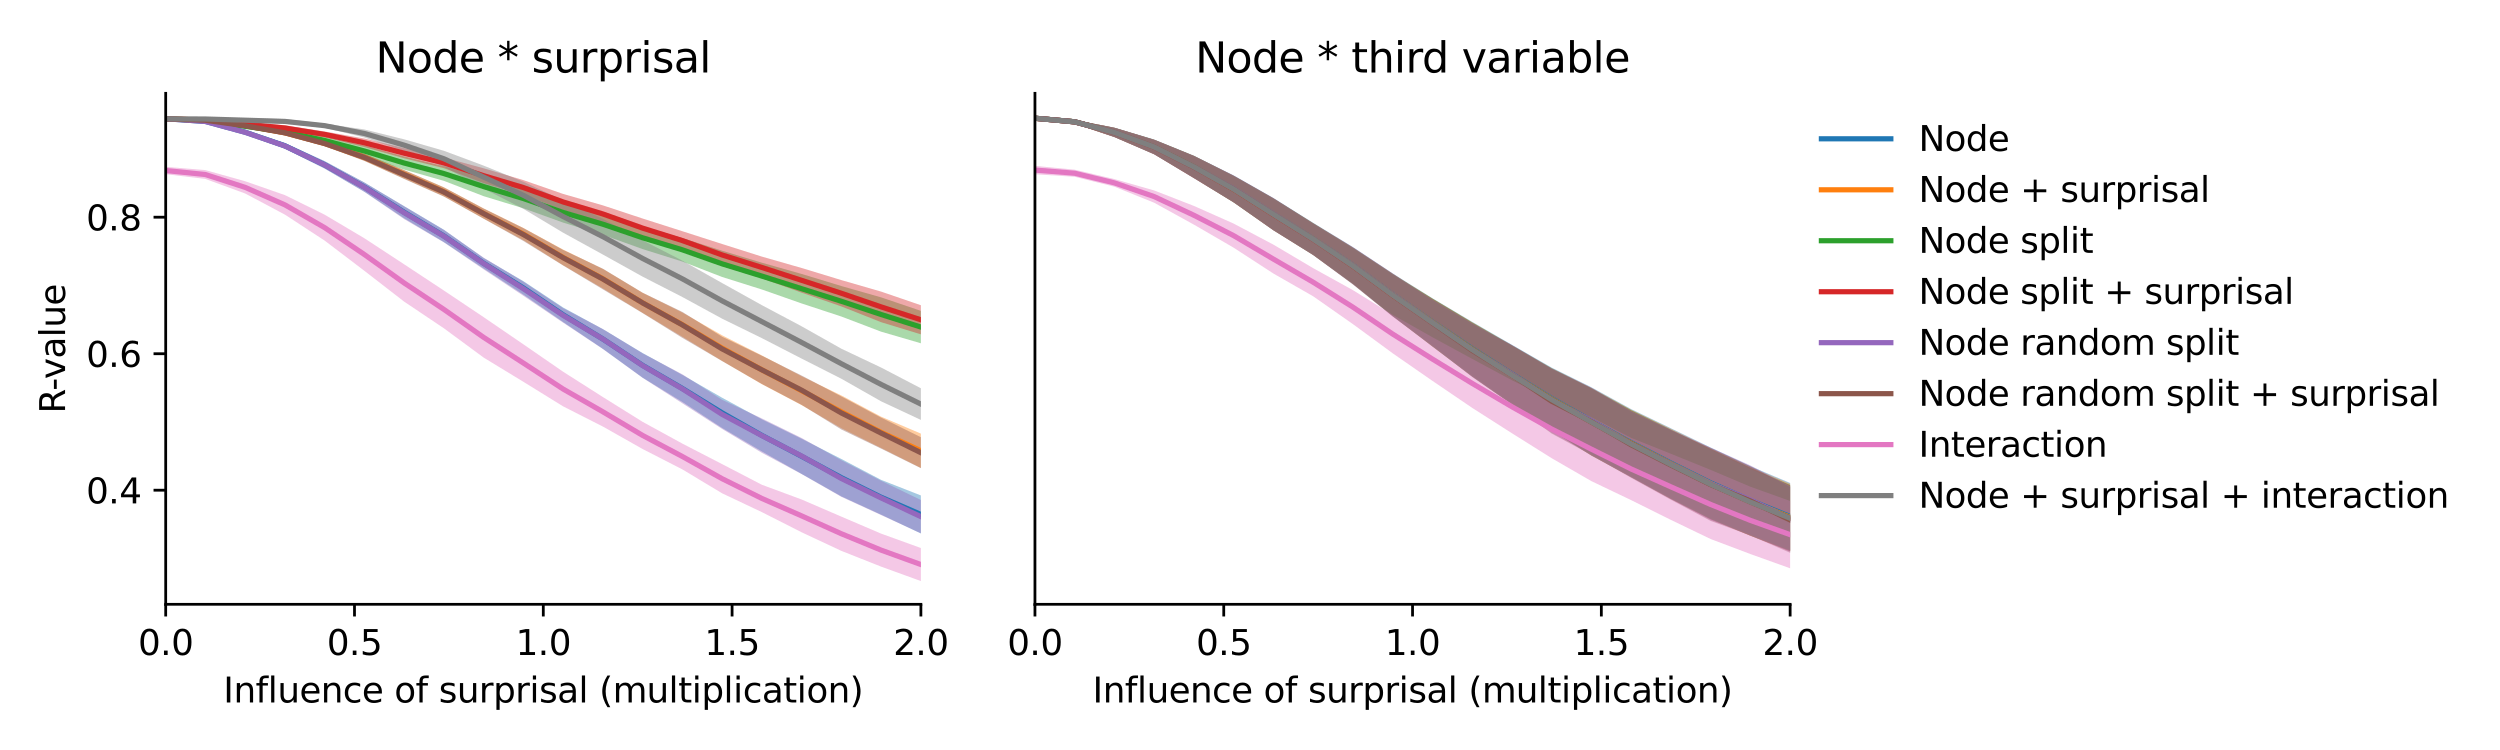 <?xml version="1.0" encoding="utf-8" standalone="no"?>
<!DOCTYPE svg PUBLIC "-//W3C//DTD SVG 1.1//EN"
  "http://www.w3.org/Graphics/SVG/1.1/DTD/svg11.dtd">
<svg xmlns:xlink="http://www.w3.org/1999/xlink" width="720pt" height="216pt" viewBox="0 0 720 216" xmlns="http://www.w3.org/2000/svg" version="1.1">
 <defs>
  <style type="text/css">*{stroke-linejoin: round; stroke-linecap: butt}</style>
 </defs>
 <g id="figure_1">
  <g id="patch_1">
   <path d="M 0 216 
L 720 216 
L 720 0 
L 0 0 
z
" style="fill: #ffffff"/>
  </g>
  <g id="axes_1">
   <g id="patch_2">
    <path d="M 47.72 174.04 
L 265.215 174.04 
L 265.215 26.88 
L 47.72 26.88 
z
" style="fill: #ffffff"/>
   </g>
   <g id="PolyCollection_1">
    <path d="M 47.72 33.662 
L 47.72 34.714 
L 59.167 35.438 
L 70.614 38.598 
L 82.061 42.821 
L 93.508 48.547 
L 104.956 55.222 
L 116.403 62.883 
L 127.85 69.738 
L 139.297 77.34 
L 150.744 84.867 
L 162.191 92.761 
L 173.638 100.471 
L 185.085 108.772 
L 196.532 115.781 
L 207.979 123.271 
L 219.427 130.024 
L 230.874 136.486 
L 242.321 142.958 
L 253.768 148.22 
L 265.215 153.643 
L 265.215 142.689 
L 265.215 142.689 
L 253.768 138.205 
L 242.321 132.194 
L 230.874 126.364 
L 219.427 120.774 
L 207.979 114.548 
L 196.532 107.985 
L 185.085 101.688 
L 173.638 94.811 
L 162.191 88.569 
L 150.744 80.984 
L 139.297 74.318 
L 127.85 66.168 
L 116.403 59.374 
L 104.956 52.556 
L 93.508 46.413 
L 82.061 41.179 
L 70.614 37.551 
L 59.167 34.502 
L 47.72 33.662 
z
" clip-path="url(#pc58b90e719)" style="fill: #1f77b4; fill-opacity: 0.4"/>
   </g>
   <g id="PolyCollection_2">
    <path d="M 47.72 33.68 
L 47.72 34.733 
L 59.167 35.119 
L 70.614 36.807 
L 82.061 39.007 
L 93.508 41.993 
L 104.956 46.319 
L 116.403 51.45 
L 127.85 56.558 
L 139.297 62.978 
L 150.744 69.187 
L 162.191 76.407 
L 173.638 83.097 
L 185.085 90.113 
L 196.532 97.007 
L 207.979 103.955 
L 219.427 110.66 
L 230.874 116.683 
L 242.321 123.338 
L 253.768 129.031 
L 265.215 134.772 
L 265.215 124.879 
L 265.215 124.879 
L 253.768 120.006 
L 242.321 113.896 
L 230.874 108.368 
L 219.427 102.37 
L 207.979 96.573 
L 196.532 90.025 
L 185.085 84.342 
L 173.638 77.474 
L 162.191 71.889 
L 150.744 65.664 
L 139.297 60.031 
L 127.85 53.939 
L 116.403 48.971 
L 104.956 44.276 
L 93.508 40.638 
L 82.061 37.452 
L 70.614 35.606 
L 59.167 34.105 
L 47.72 33.68 
z
" clip-path="url(#pc58b90e719)" style="fill: #ff7f0e; fill-opacity: 0.4"/>
   </g>
   <g id="PolyCollection_3">
    <path d="M 47.72 33.681 
L 47.72 34.731 
L 59.167 35.239 
L 70.614 36.908 
L 82.061 38.883 
L 93.508 41.609 
L 104.956 45.116 
L 116.403 48.842 
L 127.85 52.09 
L 139.297 56.504 
L 150.744 59.989 
L 162.191 64.114 
L 173.638 67.628 
L 185.085 71.744 
L 196.532 75.34 
L 207.979 79.774 
L 219.427 83.377 
L 230.874 87.398 
L 242.321 91.165 
L 253.768 95.525 
L 265.215 98.868 
L 265.215 89.527 
L 265.215 89.527 
L 253.768 85.642 
L 242.321 82.383 
L 230.874 78.9 
L 219.427 75.658 
L 207.979 72.209 
L 196.532 68.564 
L 185.085 65.228 
L 173.638 61.527 
L 162.191 58.265 
L 150.744 54.376 
L 139.297 50.976 
L 127.85 47.893 
L 116.403 45.066 
L 104.956 41.867 
L 93.508 39.324 
L 82.061 37.079 
L 70.614 35.843 
L 59.167 34.27 
L 47.72 33.681 
z
" clip-path="url(#pc58b90e719)" style="fill: #2ca02c; fill-opacity: 0.4"/>
   </g>
   <g id="PolyCollection_4">
    <path d="M 47.72 33.708 
L 47.72 34.753 
L 59.167 35.102 
L 70.614 36.305 
L 82.061 37.653 
L 93.508 39.559 
L 104.956 42.36 
L 116.403 45.587 
L 127.85 48.44 
L 139.297 52.735 
L 150.744 56.159 
L 162.191 60.48 
L 173.638 64.105 
L 185.085 68.479 
L 196.532 71.992 
L 207.979 76.593 
L 219.427 80.164 
L 230.874 84.291 
L 242.321 88.257 
L 253.768 92.796 
L 265.215 96.297 
L 265.215 87.91 
L 265.215 87.91 
L 253.768 83.981 
L 242.321 80.67 
L 230.874 77.183 
L 219.427 73.906 
L 207.979 70.278 
L 196.532 66.595 
L 185.085 62.938 
L 173.638 59.15 
L 162.191 55.856 
L 150.744 51.88 
L 139.297 48.469 
L 127.85 45.371 
L 116.403 42.652 
L 104.956 39.897 
L 93.508 37.873 
L 82.061 36.076 
L 70.614 35.19 
L 59.167 34.091 
L 47.72 33.708 
z
" clip-path="url(#pc58b90e719)" style="fill: #d62728; fill-opacity: 0.4"/>
   </g>
   <g id="PolyCollection_5">
    <path d="M 47.72 33.691 
L 47.72 34.726 
L 59.167 35.451 
L 70.614 38.624 
L 82.061 42.873 
L 93.508 48.556 
L 104.956 55.281 
L 116.403 63.107 
L 127.85 69.807 
L 139.297 77.587 
L 150.744 85.192 
L 162.191 92.94 
L 173.638 100.52 
L 185.085 108.818 
L 196.532 116.165 
L 207.979 123.544 
L 219.427 130.416 
L 230.874 136.542 
L 242.321 143.096 
L 253.768 148.347 
L 265.215 153.599 
L 265.215 144.003 
L 265.215 144.003 
L 253.768 138.474 
L 242.321 132.549 
L 230.874 126.143 
L 219.427 120.519 
L 207.979 115.149 
L 196.532 107.811 
L 185.085 101.777 
L 173.638 94.776 
L 162.191 88.755 
L 150.744 81.128 
L 139.297 74.212 
L 127.85 66.241 
L 116.403 59.437 
L 104.956 52.609 
L 93.508 46.442 
L 82.061 41.2 
L 70.614 37.597 
L 59.167 34.531 
L 47.72 33.691 
z
" clip-path="url(#pc58b90e719)" style="fill: #9467bd; fill-opacity: 0.4"/>
   </g>
   <g id="PolyCollection_6">
    <path d="M 47.72 33.708 
L 47.72 34.745 
L 59.167 35.131 
L 70.614 36.825 
L 82.061 39.042 
L 93.508 42.084 
L 104.956 46.359 
L 116.403 51.561 
L 127.85 56.631 
L 139.297 62.994 
L 150.744 69.414 
L 162.191 76.471 
L 173.638 83.341 
L 185.085 90.192 
L 196.532 97.322 
L 207.979 104.003 
L 219.427 110.594 
L 230.874 116.616 
L 242.321 123.71 
L 253.768 129.209 
L 265.215 134.85 
L 265.215 125.918 
L 265.215 125.918 
L 253.768 120.277 
L 242.321 114.18 
L 230.874 108.156 
L 219.427 102.466 
L 207.979 96.978 
L 196.532 89.845 
L 185.085 84.313 
L 173.638 77.392 
L 162.191 71.988 
L 150.744 65.706 
L 139.297 60.066 
L 127.85 53.982 
L 116.403 49.03 
L 104.956 44.322 
L 93.508 40.626 
L 82.061 37.483 
L 70.614 35.649 
L 59.167 34.133 
L 47.72 33.708 
z
" clip-path="url(#pc58b90e719)" style="fill: #8c564b; fill-opacity: 0.4"/>
   </g>
   <g id="PolyCollection_7">
    <path d="M 47.72 48.053 
L 47.72 50.167 
L 59.167 51.544 
L 70.614 55.735 
L 82.061 61.815 
L 93.508 69.3 
L 104.956 78.005 
L 116.403 86.876 
L 127.85 94.556 
L 139.297 102.99 
L 150.744 109.965 
L 162.191 117.044 
L 173.638 122.855 
L 185.085 129.326 
L 196.532 135.193 
L 207.979 142.076 
L 219.427 147.499 
L 230.874 153.302 
L 242.321 158.66 
L 253.768 163.194 
L 265.215 167.351 
L 265.215 157.831 
L 265.215 157.831 
L 253.768 153.688 
L 242.321 148.794 
L 230.874 143.856 
L 219.427 139.617 
L 207.979 133.671 
L 196.532 127.764 
L 185.085 121.497 
L 173.638 114.353 
L 162.191 107.067 
L 150.744 99.172 
L 139.297 91.347 
L 127.85 83.679 
L 116.403 76.125 
L 104.956 68.627 
L 93.508 61.835 
L 82.061 56.192 
L 70.614 52.202 
L 59.167 48.994 
L 47.72 48.053 
z
" clip-path="url(#pc58b90e719)" style="fill: #e377c2; fill-opacity: 0.4"/>
   </g>
   <g id="PolyCollection_8">
    <path d="M 47.72 33.698 
L 47.72 34.747 
L 59.167 34.787 
L 70.614 35.201 
L 82.061 35.649 
L 93.508 36.786 
L 104.956 39.61 
L 116.403 43.486 
L 127.85 48.019 
L 139.297 54.333 
L 150.744 60.152 
L 162.191 67.023 
L 173.638 73.32 
L 185.085 79.684 
L 196.532 85.55 
L 207.979 91.785 
L 219.427 97.39 
L 230.874 103.282 
L 242.321 109.083 
L 253.768 115.587 
L 265.215 120.941 
L 265.215 111.824 
L 265.215 111.824 
L 253.768 105.856 
L 242.321 100.433 
L 230.874 93.979 
L 219.427 87.891 
L 207.979 81.525 
L 196.532 75.078 
L 185.085 69.199 
L 173.638 63.017 
L 162.191 57.726 
L 150.744 52.345 
L 139.297 47.701 
L 127.85 43.431 
L 116.403 40.127 
L 104.956 37.291 
L 93.508 35.603 
L 82.061 34.291 
L 70.614 34.03 
L 59.167 33.761 
L 47.72 33.698 
z
" clip-path="url(#pc58b90e719)" style="fill: #7f7f7f; fill-opacity: 0.4"/>
   </g>
   <g id="matplotlib.axis_1">
    <g id="xtick_1">
     <g id="line2d_1">
      <defs>
       <path id="m813e6cdc80" d="M 0 0 
L 0 3.5 
" style="stroke: #000000; stroke-width: 0.8"/>
      </defs>
      <g>
       <use xlink:href="#m813e6cdc80" x="47.72" y="174.04" style="stroke: #000000; stroke-width: 0.8"/>
      </g>
     </g>
     <g id="text_1">
      <!-- 0.0 -->
      <g transform="translate(39.768 188.638)scale(0.1 -0.1)">
       <defs>
        <path id="DejaVuSans-30" d="M 2034 4250 
Q 1547 4250 1301 3770 
Q 1056 3291 1056 2328 
Q 1056 1369 1301 889 
Q 1547 409 2034 409 
Q 2525 409 2770 889 
Q 3016 1369 3016 2328 
Q 3016 3291 2770 3770 
Q 2525 4250 2034 4250 
z
M 2034 4750 
Q 2819 4750 3233 4129 
Q 3647 3509 3647 2328 
Q 3647 1150 3233 529 
Q 2819 -91 2034 -91 
Q 1250 -91 836 529 
Q 422 1150 422 2328 
Q 422 3509 836 4129 
Q 1250 4750 2034 4750 
z
" transform="scale(0.016)"/>
        <path id="DejaVuSans-2e" d="M 684 794 
L 1344 794 
L 1344 0 
L 684 0 
L 684 794 
z
" transform="scale(0.016)"/>
       </defs>
       <use xlink:href="#DejaVuSans-30"/>
       <use xlink:href="#DejaVuSans-2e" x="63.623"/>
       <use xlink:href="#DejaVuSans-30" x="95.41"/>
      </g>
     </g>
    </g>
    <g id="xtick_2">
     <g id="line2d_2">
      <g>
       <use xlink:href="#m813e6cdc80" x="102.094" y="174.04" style="stroke: #000000; stroke-width: 0.8"/>
      </g>
     </g>
     <g id="text_2">
      <!-- 0.5 -->
      <g transform="translate(94.142 188.638)scale(0.1 -0.1)">
       <defs>
        <path id="DejaVuSans-35" d="M 691 4666 
L 3169 4666 
L 3169 4134 
L 1269 4134 
L 1269 2991 
Q 1406 3038 1543 3061 
Q 1681 3084 1819 3084 
Q 2600 3084 3056 2656 
Q 3513 2228 3513 1497 
Q 3513 744 3044 326 
Q 2575 -91 1722 -91 
Q 1428 -91 1123 -41 
Q 819 9 494 109 
L 494 744 
Q 775 591 1075 516 
Q 1375 441 1709 441 
Q 2250 441 2565 725 
Q 2881 1009 2881 1497 
Q 2881 1984 2565 2268 
Q 2250 2553 1709 2553 
Q 1456 2553 1204 2497 
Q 953 2441 691 2322 
L 691 4666 
z
" transform="scale(0.016)"/>
       </defs>
       <use xlink:href="#DejaVuSans-30"/>
       <use xlink:href="#DejaVuSans-2e" x="63.623"/>
       <use xlink:href="#DejaVuSans-35" x="95.41"/>
      </g>
     </g>
    </g>
    <g id="xtick_3">
     <g id="line2d_3">
      <g>
       <use xlink:href="#m813e6cdc80" x="156.468" y="174.04" style="stroke: #000000; stroke-width: 0.8"/>
      </g>
     </g>
     <g id="text_3">
      <!-- 1.0 -->
      <g transform="translate(148.516 188.638)scale(0.1 -0.1)">
       <defs>
        <path id="DejaVuSans-31" d="M 794 531 
L 1825 531 
L 1825 4091 
L 703 3866 
L 703 4441 
L 1819 4666 
L 2450 4666 
L 2450 531 
L 3481 531 
L 3481 0 
L 794 0 
L 794 531 
z
" transform="scale(0.016)"/>
       </defs>
       <use xlink:href="#DejaVuSans-31"/>
       <use xlink:href="#DejaVuSans-2e" x="63.623"/>
       <use xlink:href="#DejaVuSans-30" x="95.41"/>
      </g>
     </g>
    </g>
    <g id="xtick_4">
     <g id="line2d_4">
      <g>
       <use xlink:href="#m813e6cdc80" x="210.841" y="174.04" style="stroke: #000000; stroke-width: 0.8"/>
      </g>
     </g>
     <g id="text_4">
      <!-- 1.5 -->
      <g transform="translate(202.89 188.638)scale(0.1 -0.1)">
       <use xlink:href="#DejaVuSans-31"/>
       <use xlink:href="#DejaVuSans-2e" x="63.623"/>
       <use xlink:href="#DejaVuSans-35" x="95.41"/>
      </g>
     </g>
    </g>
    <g id="xtick_5">
     <g id="line2d_5">
      <g>
       <use xlink:href="#m813e6cdc80" x="265.215" y="174.04" style="stroke: #000000; stroke-width: 0.8"/>
      </g>
     </g>
     <g id="text_5">
      <!-- 2.0 -->
      <g transform="translate(257.263 188.638)scale(0.1 -0.1)">
       <defs>
        <path id="DejaVuSans-32" d="M 1228 531 
L 3431 531 
L 3431 0 
L 469 0 
L 469 531 
Q 828 903 1448 1529 
Q 2069 2156 2228 2338 
Q 2531 2678 2651 2914 
Q 2772 3150 2772 3378 
Q 2772 3750 2511 3984 
Q 2250 4219 1831 4219 
Q 1534 4219 1204 4116 
Q 875 4013 500 3803 
L 500 4441 
Q 881 4594 1212 4672 
Q 1544 4750 1819 4750 
Q 2544 4750 2975 4387 
Q 3406 4025 3406 3419 
Q 3406 3131 3298 2873 
Q 3191 2616 2906 2266 
Q 2828 2175 2409 1742 
Q 1991 1309 1228 531 
z
" transform="scale(0.016)"/>
       </defs>
       <use xlink:href="#DejaVuSans-32"/>
       <use xlink:href="#DejaVuSans-2e" x="63.623"/>
       <use xlink:href="#DejaVuSans-30" x="95.41"/>
      </g>
     </g>
    </g>
    <g id="text_6">
     <!-- Influence of surprisal (multiplication) -->
     <g transform="translate(64.321 202.317)scale(0.1 -0.1)">
      <defs>
       <path id="DejaVuSans-49" d="M 628 4666 
L 1259 4666 
L 1259 0 
L 628 0 
L 628 4666 
z
" transform="scale(0.016)"/>
       <path id="DejaVuSans-6e" d="M 3513 2113 
L 3513 0 
L 2938 0 
L 2938 2094 
Q 2938 2591 2744 2837 
Q 2550 3084 2163 3084 
Q 1697 3084 1428 2787 
Q 1159 2491 1159 1978 
L 1159 0 
L 581 0 
L 581 3500 
L 1159 3500 
L 1159 2956 
Q 1366 3272 1645 3428 
Q 1925 3584 2291 3584 
Q 2894 3584 3203 3211 
Q 3513 2838 3513 2113 
z
" transform="scale(0.016)"/>
       <path id="DejaVuSans-66" d="M 2375 4863 
L 2375 4384 
L 1825 4384 
Q 1516 4384 1395 4259 
Q 1275 4134 1275 3809 
L 1275 3500 
L 2222 3500 
L 2222 3053 
L 1275 3053 
L 1275 0 
L 697 0 
L 697 3053 
L 147 3053 
L 147 3500 
L 697 3500 
L 697 3744 
Q 697 4328 969 4595 
Q 1241 4863 1831 4863 
L 2375 4863 
z
" transform="scale(0.016)"/>
       <path id="DejaVuSans-6c" d="M 603 4863 
L 1178 4863 
L 1178 0 
L 603 0 
L 603 4863 
z
" transform="scale(0.016)"/>
       <path id="DejaVuSans-75" d="M 544 1381 
L 544 3500 
L 1119 3500 
L 1119 1403 
Q 1119 906 1312 657 
Q 1506 409 1894 409 
Q 2359 409 2629 706 
Q 2900 1003 2900 1516 
L 2900 3500 
L 3475 3500 
L 3475 0 
L 2900 0 
L 2900 538 
Q 2691 219 2414 64 
Q 2138 -91 1772 -91 
Q 1169 -91 856 284 
Q 544 659 544 1381 
z
M 1991 3584 
L 1991 3584 
z
" transform="scale(0.016)"/>
       <path id="DejaVuSans-65" d="M 3597 1894 
L 3597 1613 
L 953 1613 
Q 991 1019 1311 708 
Q 1631 397 2203 397 
Q 2534 397 2845 478 
Q 3156 559 3463 722 
L 3463 178 
Q 3153 47 2828 -22 
Q 2503 -91 2169 -91 
Q 1331 -91 842 396 
Q 353 884 353 1716 
Q 353 2575 817 3079 
Q 1281 3584 2069 3584 
Q 2775 3584 3186 3129 
Q 3597 2675 3597 1894 
z
M 3022 2063 
Q 3016 2534 2758 2815 
Q 2500 3097 2075 3097 
Q 1594 3097 1305 2825 
Q 1016 2553 972 2059 
L 3022 2063 
z
" transform="scale(0.016)"/>
       <path id="DejaVuSans-63" d="M 3122 3366 
L 3122 2828 
Q 2878 2963 2633 3030 
Q 2388 3097 2138 3097 
Q 1578 3097 1268 2742 
Q 959 2388 959 1747 
Q 959 1106 1268 751 
Q 1578 397 2138 397 
Q 2388 397 2633 464 
Q 2878 531 3122 666 
L 3122 134 
Q 2881 22 2623 -34 
Q 2366 -91 2075 -91 
Q 1284 -91 818 406 
Q 353 903 353 1747 
Q 353 2603 823 3093 
Q 1294 3584 2113 3584 
Q 2378 3584 2631 3529 
Q 2884 3475 3122 3366 
z
" transform="scale(0.016)"/>
       <path id="DejaVuSans-20" transform="scale(0.016)"/>
       <path id="DejaVuSans-6f" d="M 1959 3097 
Q 1497 3097 1228 2736 
Q 959 2375 959 1747 
Q 959 1119 1226 758 
Q 1494 397 1959 397 
Q 2419 397 2687 759 
Q 2956 1122 2956 1747 
Q 2956 2369 2687 2733 
Q 2419 3097 1959 3097 
z
M 1959 3584 
Q 2709 3584 3137 3096 
Q 3566 2609 3566 1747 
Q 3566 888 3137 398 
Q 2709 -91 1959 -91 
Q 1206 -91 779 398 
Q 353 888 353 1747 
Q 353 2609 779 3096 
Q 1206 3584 1959 3584 
z
" transform="scale(0.016)"/>
       <path id="DejaVuSans-73" d="M 2834 3397 
L 2834 2853 
Q 2591 2978 2328 3040 
Q 2066 3103 1784 3103 
Q 1356 3103 1142 2972 
Q 928 2841 928 2578 
Q 928 2378 1081 2264 
Q 1234 2150 1697 2047 
L 1894 2003 
Q 2506 1872 2764 1633 
Q 3022 1394 3022 966 
Q 3022 478 2636 193 
Q 2250 -91 1575 -91 
Q 1294 -91 989 -36 
Q 684 19 347 128 
L 347 722 
Q 666 556 975 473 
Q 1284 391 1588 391 
Q 1994 391 2212 530 
Q 2431 669 2431 922 
Q 2431 1156 2273 1281 
Q 2116 1406 1581 1522 
L 1381 1569 
Q 847 1681 609 1914 
Q 372 2147 372 2553 
Q 372 3047 722 3315 
Q 1072 3584 1716 3584 
Q 2034 3584 2315 3537 
Q 2597 3491 2834 3397 
z
" transform="scale(0.016)"/>
       <path id="DejaVuSans-72" d="M 2631 2963 
Q 2534 3019 2420 3045 
Q 2306 3072 2169 3072 
Q 1681 3072 1420 2755 
Q 1159 2438 1159 1844 
L 1159 0 
L 581 0 
L 581 3500 
L 1159 3500 
L 1159 2956 
Q 1341 3275 1631 3429 
Q 1922 3584 2338 3584 
Q 2397 3584 2469 3576 
Q 2541 3569 2628 3553 
L 2631 2963 
z
" transform="scale(0.016)"/>
       <path id="DejaVuSans-70" d="M 1159 525 
L 1159 -1331 
L 581 -1331 
L 581 3500 
L 1159 3500 
L 1159 2969 
Q 1341 3281 1617 3432 
Q 1894 3584 2278 3584 
Q 2916 3584 3314 3078 
Q 3713 2572 3713 1747 
Q 3713 922 3314 415 
Q 2916 -91 2278 -91 
Q 1894 -91 1617 61 
Q 1341 213 1159 525 
z
M 3116 1747 
Q 3116 2381 2855 2742 
Q 2594 3103 2138 3103 
Q 1681 3103 1420 2742 
Q 1159 2381 1159 1747 
Q 1159 1113 1420 752 
Q 1681 391 2138 391 
Q 2594 391 2855 752 
Q 3116 1113 3116 1747 
z
" transform="scale(0.016)"/>
       <path id="DejaVuSans-69" d="M 603 3500 
L 1178 3500 
L 1178 0 
L 603 0 
L 603 3500 
z
M 603 4863 
L 1178 4863 
L 1178 4134 
L 603 4134 
L 603 4863 
z
" transform="scale(0.016)"/>
       <path id="DejaVuSans-61" d="M 2194 1759 
Q 1497 1759 1228 1600 
Q 959 1441 959 1056 
Q 959 750 1161 570 
Q 1363 391 1709 391 
Q 2188 391 2477 730 
Q 2766 1069 2766 1631 
L 2766 1759 
L 2194 1759 
z
M 3341 1997 
L 3341 0 
L 2766 0 
L 2766 531 
Q 2569 213 2275 61 
Q 1981 -91 1556 -91 
Q 1019 -91 701 211 
Q 384 513 384 1019 
Q 384 1609 779 1909 
Q 1175 2209 1959 2209 
L 2766 2209 
L 2766 2266 
Q 2766 2663 2505 2880 
Q 2244 3097 1772 3097 
Q 1472 3097 1187 3025 
Q 903 2953 641 2809 
L 641 3341 
Q 956 3463 1253 3523 
Q 1550 3584 1831 3584 
Q 2591 3584 2966 3190 
Q 3341 2797 3341 1997 
z
" transform="scale(0.016)"/>
       <path id="DejaVuSans-28" d="M 1984 4856 
Q 1566 4138 1362 3434 
Q 1159 2731 1159 2009 
Q 1159 1288 1364 580 
Q 1569 -128 1984 -844 
L 1484 -844 
Q 1016 -109 783 600 
Q 550 1309 550 2009 
Q 550 2706 781 3412 
Q 1013 4119 1484 4856 
L 1984 4856 
z
" transform="scale(0.016)"/>
       <path id="DejaVuSans-6d" d="M 3328 2828 
Q 3544 3216 3844 3400 
Q 4144 3584 4550 3584 
Q 5097 3584 5394 3201 
Q 5691 2819 5691 2113 
L 5691 0 
L 5113 0 
L 5113 2094 
Q 5113 2597 4934 2840 
Q 4756 3084 4391 3084 
Q 3944 3084 3684 2787 
Q 3425 2491 3425 1978 
L 3425 0 
L 2847 0 
L 2847 2094 
Q 2847 2600 2669 2842 
Q 2491 3084 2119 3084 
Q 1678 3084 1418 2786 
Q 1159 2488 1159 1978 
L 1159 0 
L 581 0 
L 581 3500 
L 1159 3500 
L 1159 2956 
Q 1356 3278 1631 3431 
Q 1906 3584 2284 3584 
Q 2666 3584 2933 3390 
Q 3200 3197 3328 2828 
z
" transform="scale(0.016)"/>
       <path id="DejaVuSans-74" d="M 1172 4494 
L 1172 3500 
L 2356 3500 
L 2356 3053 
L 1172 3053 
L 1172 1153 
Q 1172 725 1289 603 
Q 1406 481 1766 481 
L 2356 481 
L 2356 0 
L 1766 0 
Q 1100 0 847 248 
Q 594 497 594 1153 
L 594 3053 
L 172 3053 
L 172 3500 
L 594 3500 
L 594 4494 
L 1172 4494 
z
" transform="scale(0.016)"/>
       <path id="DejaVuSans-29" d="M 513 4856 
L 1013 4856 
Q 1481 4119 1714 3412 
Q 1947 2706 1947 2009 
Q 1947 1309 1714 600 
Q 1481 -109 1013 -844 
L 513 -844 
Q 928 -128 1133 580 
Q 1338 1288 1338 2009 
Q 1338 2731 1133 3434 
Q 928 4138 513 4856 
z
" transform="scale(0.016)"/>
      </defs>
      <use xlink:href="#DejaVuSans-49"/>
      <use xlink:href="#DejaVuSans-6e" x="29.492"/>
      <use xlink:href="#DejaVuSans-66" x="92.871"/>
      <use xlink:href="#DejaVuSans-6c" x="128.076"/>
      <use xlink:href="#DejaVuSans-75" x="155.859"/>
      <use xlink:href="#DejaVuSans-65" x="219.238"/>
      <use xlink:href="#DejaVuSans-6e" x="280.762"/>
      <use xlink:href="#DejaVuSans-63" x="344.141"/>
      <use xlink:href="#DejaVuSans-65" x="399.121"/>
      <use xlink:href="#DejaVuSans-20" x="460.645"/>
      <use xlink:href="#DejaVuSans-6f" x="492.432"/>
      <use xlink:href="#DejaVuSans-66" x="553.613"/>
      <use xlink:href="#DejaVuSans-20" x="588.818"/>
      <use xlink:href="#DejaVuSans-73" x="620.605"/>
      <use xlink:href="#DejaVuSans-75" x="672.705"/>
      <use xlink:href="#DejaVuSans-72" x="736.084"/>
      <use xlink:href="#DejaVuSans-70" x="777.197"/>
      <use xlink:href="#DejaVuSans-72" x="840.674"/>
      <use xlink:href="#DejaVuSans-69" x="881.787"/>
      <use xlink:href="#DejaVuSans-73" x="909.57"/>
      <use xlink:href="#DejaVuSans-61" x="961.67"/>
      <use xlink:href="#DejaVuSans-6c" x="1022.949"/>
      <use xlink:href="#DejaVuSans-20" x="1050.732"/>
      <use xlink:href="#DejaVuSans-28" x="1082.52"/>
      <use xlink:href="#DejaVuSans-6d" x="1121.533"/>
      <use xlink:href="#DejaVuSans-75" x="1218.945"/>
      <use xlink:href="#DejaVuSans-6c" x="1282.324"/>
      <use xlink:href="#DejaVuSans-74" x="1310.107"/>
      <use xlink:href="#DejaVuSans-69" x="1349.316"/>
      <use xlink:href="#DejaVuSans-70" x="1377.1"/>
      <use xlink:href="#DejaVuSans-6c" x="1440.576"/>
      <use xlink:href="#DejaVuSans-69" x="1468.359"/>
      <use xlink:href="#DejaVuSans-63" x="1496.143"/>
      <use xlink:href="#DejaVuSans-61" x="1551.123"/>
      <use xlink:href="#DejaVuSans-74" x="1612.402"/>
      <use xlink:href="#DejaVuSans-69" x="1651.611"/>
      <use xlink:href="#DejaVuSans-6f" x="1679.395"/>
      <use xlink:href="#DejaVuSans-6e" x="1740.576"/>
      <use xlink:href="#DejaVuSans-29" x="1803.955"/>
     </g>
    </g>
   </g>
   <g id="matplotlib.axis_2">
    <g id="ytick_1">
     <g id="line2d_6">
      <defs>
       <path id="m7ff55d6116" d="M 0 0 
L -3.5 0 
" style="stroke: #000000; stroke-width: 0.8"/>
      </defs>
      <g>
       <use xlink:href="#m7ff55d6116" x="47.72" y="141.183" style="stroke: #000000; stroke-width: 0.8"/>
      </g>
     </g>
     <g id="text_7">
      <!-- 0.4 -->
      <g transform="translate(24.817 144.982)scale(0.1 -0.1)">
       <defs>
        <path id="DejaVuSans-34" d="M 2419 4116 
L 825 1625 
L 2419 1625 
L 2419 4116 
z
M 2253 4666 
L 3047 4666 
L 3047 1625 
L 3713 1625 
L 3713 1100 
L 3047 1100 
L 3047 0 
L 2419 0 
L 2419 1100 
L 313 1100 
L 313 1709 
L 2253 4666 
z
" transform="scale(0.016)"/>
       </defs>
       <use xlink:href="#DejaVuSans-30"/>
       <use xlink:href="#DejaVuSans-2e" x="63.623"/>
       <use xlink:href="#DejaVuSans-34" x="95.41"/>
      </g>
     </g>
    </g>
    <g id="ytick_2">
     <g id="line2d_7">
      <g>
       <use xlink:href="#m7ff55d6116" x="47.72" y="101.871" style="stroke: #000000; stroke-width: 0.8"/>
      </g>
     </g>
     <g id="text_8">
      <!-- 0.6 -->
      <g transform="translate(24.817 105.67)scale(0.1 -0.1)">
       <defs>
        <path id="DejaVuSans-36" d="M 2113 2584 
Q 1688 2584 1439 2293 
Q 1191 2003 1191 1497 
Q 1191 994 1439 701 
Q 1688 409 2113 409 
Q 2538 409 2786 701 
Q 3034 994 3034 1497 
Q 3034 2003 2786 2293 
Q 2538 2584 2113 2584 
z
M 3366 4563 
L 3366 3988 
Q 3128 4100 2886 4159 
Q 2644 4219 2406 4219 
Q 1781 4219 1451 3797 
Q 1122 3375 1075 2522 
Q 1259 2794 1537 2939 
Q 1816 3084 2150 3084 
Q 2853 3084 3261 2657 
Q 3669 2231 3669 1497 
Q 3669 778 3244 343 
Q 2819 -91 2113 -91 
Q 1303 -91 875 529 
Q 447 1150 447 2328 
Q 447 3434 972 4092 
Q 1497 4750 2381 4750 
Q 2619 4750 2861 4703 
Q 3103 4656 3366 4563 
z
" transform="scale(0.016)"/>
       </defs>
       <use xlink:href="#DejaVuSans-30"/>
       <use xlink:href="#DejaVuSans-2e" x="63.623"/>
       <use xlink:href="#DejaVuSans-36" x="95.41"/>
      </g>
     </g>
    </g>
    <g id="ytick_3">
     <g id="line2d_8">
      <g>
       <use xlink:href="#m7ff55d6116" x="47.72" y="62.559" style="stroke: #000000; stroke-width: 0.8"/>
      </g>
     </g>
     <g id="text_9">
      <!-- 0.8 -->
      <g transform="translate(24.817 66.358)scale(0.1 -0.1)">
       <defs>
        <path id="DejaVuSans-38" d="M 2034 2216 
Q 1584 2216 1326 1975 
Q 1069 1734 1069 1313 
Q 1069 891 1326 650 
Q 1584 409 2034 409 
Q 2484 409 2743 651 
Q 3003 894 3003 1313 
Q 3003 1734 2745 1975 
Q 2488 2216 2034 2216 
z
M 1403 2484 
Q 997 2584 770 2862 
Q 544 3141 544 3541 
Q 544 4100 942 4425 
Q 1341 4750 2034 4750 
Q 2731 4750 3128 4425 
Q 3525 4100 3525 3541 
Q 3525 3141 3298 2862 
Q 3072 2584 2669 2484 
Q 3125 2378 3379 2068 
Q 3634 1759 3634 1313 
Q 3634 634 3220 271 
Q 2806 -91 2034 -91 
Q 1263 -91 848 271 
Q 434 634 434 1313 
Q 434 1759 690 2068 
Q 947 2378 1403 2484 
z
M 1172 3481 
Q 1172 3119 1398 2916 
Q 1625 2713 2034 2713 
Q 2441 2713 2670 2916 
Q 2900 3119 2900 3481 
Q 2900 3844 2670 4047 
Q 2441 4250 2034 4250 
Q 1625 4250 1398 4047 
Q 1172 3844 1172 3481 
z
" transform="scale(0.016)"/>
       </defs>
       <use xlink:href="#DejaVuSans-30"/>
       <use xlink:href="#DejaVuSans-2e" x="63.623"/>
       <use xlink:href="#DejaVuSans-38" x="95.41"/>
      </g>
     </g>
    </g>
    <g id="text_10">
     <!-- R-value -->
     <g transform="translate(18.737 119.065)rotate(-90)scale(0.1 -0.1)">
      <defs>
       <path id="DejaVuSans-52" d="M 2841 2188 
Q 3044 2119 3236 1894 
Q 3428 1669 3622 1275 
L 4263 0 
L 3584 0 
L 2988 1197 
Q 2756 1666 2539 1819 
Q 2322 1972 1947 1972 
L 1259 1972 
L 1259 0 
L 628 0 
L 628 4666 
L 2053 4666 
Q 2853 4666 3247 4331 
Q 3641 3997 3641 3322 
Q 3641 2881 3436 2590 
Q 3231 2300 2841 2188 
z
M 1259 4147 
L 1259 2491 
L 2053 2491 
Q 2509 2491 2742 2702 
Q 2975 2913 2975 3322 
Q 2975 3731 2742 3939 
Q 2509 4147 2053 4147 
L 1259 4147 
z
" transform="scale(0.016)"/>
       <path id="DejaVuSans-2d" d="M 313 2009 
L 1997 2009 
L 1997 1497 
L 313 1497 
L 313 2009 
z
" transform="scale(0.016)"/>
       <path id="DejaVuSans-76" d="M 191 3500 
L 800 3500 
L 1894 563 
L 2988 3500 
L 3597 3500 
L 2284 0 
L 1503 0 
L 191 3500 
z
" transform="scale(0.016)"/>
      </defs>
      <use xlink:href="#DejaVuSans-52"/>
      <use xlink:href="#DejaVuSans-2d" x="65.482"/>
      <use xlink:href="#DejaVuSans-76" x="98.941"/>
      <use xlink:href="#DejaVuSans-61" x="158.121"/>
      <use xlink:href="#DejaVuSans-6c" x="219.4"/>
      <use xlink:href="#DejaVuSans-75" x="247.184"/>
      <use xlink:href="#DejaVuSans-65" x="310.562"/>
     </g>
    </g>
   </g>
   <g id="line2d_9">
    <path d="M 47.72 34.188 
L 59.167 34.97 
L 70.614 38.075 
L 82.061 42 
L 93.508 47.48 
L 104.956 53.889 
L 116.403 61.128 
L 127.85 67.953 
L 139.297 75.829 
L 150.744 82.925 
L 162.191 90.665 
L 173.638 97.641 
L 185.085 105.23 
L 196.532 111.883 
L 207.979 118.909 
L 219.427 125.399 
L 230.874 131.425 
L 242.321 137.576 
L 253.768 143.212 
L 265.215 148.166 
" clip-path="url(#pc58b90e719)" style="fill: none; stroke: #1f77b4; stroke-width: 1.5; stroke-linecap: square"/>
   </g>
   <g id="line2d_10">
    <path d="M 47.72 34.206 
L 59.167 34.612 
L 70.614 36.207 
L 82.061 38.23 
L 93.508 41.315 
L 104.956 45.298 
L 116.403 50.21 
L 127.85 55.248 
L 139.297 61.505 
L 150.744 67.426 
L 162.191 74.148 
L 173.638 80.285 
L 185.085 87.228 
L 196.532 93.516 
L 207.979 100.264 
L 219.427 106.515 
L 230.874 112.526 
L 242.321 118.617 
L 253.768 124.519 
L 265.215 129.825 
" clip-path="url(#pc58b90e719)" style="fill: none; stroke: #ff7f0e; stroke-width: 1.5; stroke-linecap: square"/>
   </g>
   <g id="line2d_11">
    <path d="M 47.72 34.206 
L 59.167 34.755 
L 70.614 36.375 
L 82.061 37.981 
L 93.508 40.467 
L 104.956 43.491 
L 116.403 46.954 
L 127.85 49.991 
L 139.297 53.74 
L 150.744 57.182 
L 162.191 61.189 
L 173.638 64.577 
L 185.085 68.486 
L 196.532 71.952 
L 207.979 75.991 
L 219.427 79.517 
L 230.874 83.149 
L 242.321 86.774 
L 253.768 90.583 
L 265.215 94.197 
" clip-path="url(#pc58b90e719)" style="fill: none; stroke: #2ca02c; stroke-width: 1.5; stroke-linecap: square"/>
   </g>
   <g id="line2d_12">
    <path d="M 47.72 34.231 
L 59.167 34.596 
L 70.614 35.747 
L 82.061 36.865 
L 93.508 38.716 
L 104.956 41.128 
L 116.403 44.119 
L 127.85 46.905 
L 139.297 50.602 
L 150.744 54.02 
L 162.191 58.168 
L 173.638 61.627 
L 185.085 65.708 
L 196.532 69.293 
L 207.979 73.436 
L 219.427 77.035 
L 230.874 80.737 
L 242.321 84.464 
L 253.768 88.388 
L 265.215 92.104 
" clip-path="url(#pc58b90e719)" style="fill: none; stroke: #d62728; stroke-width: 1.5; stroke-linecap: square"/>
   </g>
   <g id="line2d_13">
    <path d="M 47.72 34.209 
L 59.167 34.991 
L 70.614 38.11 
L 82.061 42.037 
L 93.508 47.499 
L 104.956 53.945 
L 116.403 61.272 
L 127.85 68.024 
L 139.297 75.899 
L 150.744 83.16 
L 162.191 90.847 
L 173.638 97.648 
L 185.085 105.297 
L 196.532 111.988 
L 207.979 119.347 
L 219.427 125.468 
L 230.874 131.342 
L 242.321 137.822 
L 253.768 143.411 
L 265.215 148.801 
" clip-path="url(#pc58b90e719)" style="fill: none; stroke: #9467bd; stroke-width: 1.5; stroke-linecap: square"/>
   </g>
   <g id="line2d_14">
    <path d="M 47.72 34.226 
L 59.167 34.632 
L 70.614 36.237 
L 82.061 38.263 
L 93.508 41.355 
L 104.956 45.341 
L 116.403 50.295 
L 127.85 55.306 
L 139.297 61.53 
L 150.744 67.56 
L 162.191 74.23 
L 173.638 80.367 
L 185.085 87.252 
L 196.532 93.584 
L 207.979 100.491 
L 219.427 106.53 
L 230.874 112.386 
L 242.321 118.945 
L 253.768 124.743 
L 265.215 130.384 
" clip-path="url(#pc58b90e719)" style="fill: none; stroke: #8c564b; stroke-width: 1.5; stroke-linecap: square"/>
   </g>
   <g id="line2d_15">
    <path d="M 47.72 49.11 
L 59.167 50.269 
L 70.614 53.969 
L 82.061 59.004 
L 93.508 65.567 
L 104.956 73.316 
L 116.403 81.501 
L 127.85 89.117 
L 139.297 97.169 
L 150.744 104.569 
L 162.191 112.056 
L 173.638 118.604 
L 185.085 125.411 
L 196.532 131.479 
L 207.979 137.873 
L 219.427 143.558 
L 230.874 148.579 
L 242.321 153.727 
L 253.768 158.441 
L 265.215 162.591 
" clip-path="url(#pc58b90e719)" style="fill: none; stroke: #e377c2; stroke-width: 1.5; stroke-linecap: square"/>
   </g>
   <g id="line2d_16">
    <path d="M 47.72 34.223 
L 59.167 34.274 
L 70.614 34.615 
L 82.061 34.97 
L 93.508 36.194 
L 104.956 38.45 
L 116.403 41.806 
L 127.85 45.725 
L 139.297 51.017 
L 150.744 56.249 
L 162.191 62.374 
L 173.638 68.168 
L 185.085 74.442 
L 196.532 80.314 
L 207.979 86.655 
L 219.427 92.64 
L 230.874 98.631 
L 242.321 104.758 
L 253.768 110.722 
L 265.215 116.382 
" clip-path="url(#pc58b90e719)" style="fill: none; stroke: #7f7f7f; stroke-width: 1.5; stroke-linecap: square"/>
   </g>
   <g id="patch_3">
    <path d="M 47.72 174.04 
L 47.72 26.88 
" style="fill: none; stroke: #000000; stroke-width: 0.8; stroke-linejoin: miter; stroke-linecap: square"/>
   </g>
   <g id="patch_4">
    <path d="M 47.72 174.04 
L 265.215 174.04 
" style="fill: none; stroke: #000000; stroke-width: 0.8; stroke-linejoin: miter; stroke-linecap: square"/>
   </g>
   <g id="text_11">
    <!-- Node * surprisal -->
    <g transform="translate(108.186 20.88)scale(0.12 -0.12)">
     <defs>
      <path id="DejaVuSans-4e" d="M 628 4666 
L 1478 4666 
L 3547 763 
L 3547 4666 
L 4159 4666 
L 4159 0 
L 3309 0 
L 1241 3903 
L 1241 0 
L 628 0 
L 628 4666 
z
" transform="scale(0.016)"/>
      <path id="DejaVuSans-64" d="M 2906 2969 
L 2906 4863 
L 3481 4863 
L 3481 0 
L 2906 0 
L 2906 525 
Q 2725 213 2448 61 
Q 2172 -91 1784 -91 
Q 1150 -91 751 415 
Q 353 922 353 1747 
Q 353 2572 751 3078 
Q 1150 3584 1784 3584 
Q 2172 3584 2448 3432 
Q 2725 3281 2906 2969 
z
M 947 1747 
Q 947 1113 1208 752 
Q 1469 391 1925 391 
Q 2381 391 2643 752 
Q 2906 1113 2906 1747 
Q 2906 2381 2643 2742 
Q 2381 3103 1925 3103 
Q 1469 3103 1208 2742 
Q 947 2381 947 1747 
z
" transform="scale(0.016)"/>
      <path id="DejaVuSans-2a" d="M 3009 3897 
L 1888 3291 
L 3009 2681 
L 2828 2375 
L 1778 3009 
L 1778 1831 
L 1422 1831 
L 1422 3009 
L 372 2375 
L 191 2681 
L 1313 3291 
L 191 3897 
L 372 4206 
L 1422 3572 
L 1422 4750 
L 1778 4750 
L 1778 3572 
L 2828 4206 
L 3009 3897 
z
" transform="scale(0.016)"/>
     </defs>
     <use xlink:href="#DejaVuSans-4e"/>
     <use xlink:href="#DejaVuSans-6f" x="74.805"/>
     <use xlink:href="#DejaVuSans-64" x="135.986"/>
     <use xlink:href="#DejaVuSans-65" x="199.463"/>
     <use xlink:href="#DejaVuSans-20" x="260.986"/>
     <use xlink:href="#DejaVuSans-2a" x="292.773"/>
     <use xlink:href="#DejaVuSans-20" x="342.773"/>
     <use xlink:href="#DejaVuSans-73" x="374.561"/>
     <use xlink:href="#DejaVuSans-75" x="426.66"/>
     <use xlink:href="#DejaVuSans-72" x="490.039"/>
     <use xlink:href="#DejaVuSans-70" x="531.152"/>
     <use xlink:href="#DejaVuSans-72" x="594.629"/>
     <use xlink:href="#DejaVuSans-69" x="635.742"/>
     <use xlink:href="#DejaVuSans-73" x="663.525"/>
     <use xlink:href="#DejaVuSans-61" x="715.625"/>
     <use xlink:href="#DejaVuSans-6c" x="776.904"/>
    </g>
   </g>
  </g>
  <g id="axes_2">
   <g id="patch_5">
    <path d="M 298.065 174.04 
L 515.56 174.04 
L 515.56 26.88 
L 298.065 26.88 
z
" style="fill: #ffffff"/>
   </g>
   <g id="PolyCollection_9">
    <path d="M 298.065 33.569 
L 298.065 34.503 
L 309.512 35.602 
L 320.959 39.443 
L 332.406 44.399 
L 343.853 51.221 
L 355.301 58.258 
L 366.748 66.225 
L 378.195 73.342 
L 389.642 81.637 
L 401.089 90.874 
L 412.536 99.527 
L 423.983 108.133 
L 435.43 116.137 
L 446.877 123.664 
L 458.324 130.944 
L 469.772 137.139 
L 481.219 143.387 
L 492.666 149.239 
L 504.113 153.969 
L 515.56 158.412 
L 515.56 139.088 
L 515.56 139.088 
L 504.113 134.29 
L 492.666 128.891 
L 481.219 123.34 
L 469.772 117.829 
L 458.324 111.532 
L 446.877 105.863 
L 435.43 99.307 
L 423.983 92.687 
L 412.536 85.894 
L 401.089 78.75 
L 389.642 71.172 
L 378.195 64.169 
L 366.748 57.058 
L 355.301 50.544 
L 343.853 44.833 
L 332.406 40.186 
L 320.959 36.766 
L 309.512 34.548 
L 298.065 33.569 
z
" clip-path="url(#p619822376f)" style="fill: #1f77b4; fill-opacity: 0.4"/>
   </g>
   <g id="PolyCollection_10">
    <path d="M 298.065 33.593 
L 298.065 34.504 
L 309.512 35.612 
L 320.959 39.458 
L 332.406 44.395 
L 343.853 51.239 
L 355.301 58.254 
L 366.748 66.251 
L 378.195 73.374 
L 389.642 81.675 
L 401.089 90.924 
L 412.536 99.646 
L 423.983 108.319 
L 435.43 116.268 
L 446.877 123.832 
L 458.324 131.119 
L 469.772 137.338 
L 481.219 143.628 
L 492.666 149.48 
L 504.113 154.259 
L 515.56 158.672 
L 515.56 139.34 
L 515.56 139.34 
L 504.113 134.5 
L 492.666 129.08 
L 481.219 123.524 
L 469.772 118.006 
L 458.324 111.703 
L 446.877 106.045 
L 435.43 99.479 
L 423.983 92.802 
L 412.536 85.981 
L 401.089 78.859 
L 389.642 71.303 
L 378.195 64.264 
L 366.748 57.151 
L 355.301 50.651 
L 343.853 44.892 
L 332.406 40.242 
L 320.959 36.799 
L 309.512 34.553 
L 298.065 33.593 
z
" clip-path="url(#p619822376f)" style="fill: #ff7f0e; fill-opacity: 0.4"/>
   </g>
   <g id="PolyCollection_11">
    <path d="M 298.065 33.579 
L 298.065 34.516 
L 309.512 35.611 
L 320.959 39.451 
L 332.406 44.391 
L 343.853 51.251 
L 355.301 58.311 
L 366.748 66.307 
L 378.195 73.426 
L 389.642 81.755 
L 401.089 91.041 
L 412.536 99.803 
L 423.983 108.393 
L 435.43 116.425 
L 446.877 124.018 
L 458.324 131.218 
L 469.772 137.424 
L 481.219 143.701 
L 492.666 149.528 
L 504.113 154.286 
L 515.56 158.741 
L 515.56 139.673 
L 515.56 139.673 
L 504.113 134.72 
L 492.666 129.333 
L 481.219 123.732 
L 469.772 118.123 
L 458.324 111.823 
L 446.877 106.074 
L 435.43 99.45 
L 423.983 92.879 
L 412.536 85.999 
L 401.089 78.959 
L 389.642 71.392 
L 378.195 64.315 
L 366.748 57.167 
L 355.301 50.666 
L 343.853 44.895 
L 332.406 40.232 
L 320.959 36.795 
L 309.512 34.551 
L 298.065 33.579 
z
" clip-path="url(#p619822376f)" style="fill: #2ca02c; fill-opacity: 0.4"/>
   </g>
   <g id="PolyCollection_12">
    <path d="M 298.065 33.606 
L 298.065 34.522 
L 309.512 35.633 
L 320.959 39.472 
L 332.406 44.407 
L 343.853 51.281 
L 355.301 58.3 
L 366.748 66.31 
L 378.195 73.421 
L 389.642 81.728 
L 401.089 90.998 
L 412.536 99.788 
L 423.983 108.397 
L 435.43 116.391 
L 446.877 123.966 
L 458.324 131.181 
L 469.772 137.385 
L 481.219 143.702 
L 492.666 149.562 
L 504.113 154.31 
L 515.56 158.755 
L 515.56 139.776 
L 515.56 139.776 
L 504.113 134.835 
L 492.666 129.421 
L 481.219 123.839 
L 469.772 118.274 
L 458.324 111.953 
L 446.877 106.234 
L 435.43 99.624 
L 423.983 93.009 
L 412.536 86.139 
L 401.089 79.094 
L 389.642 71.543 
L 378.195 64.437 
L 366.748 57.283 
L 355.301 50.739 
L 343.853 44.936 
L 332.406 40.273 
L 320.959 36.819 
L 309.512 34.55 
L 298.065 33.606 
z
" clip-path="url(#p619822376f)" style="fill: #d62728; fill-opacity: 0.4"/>
   </g>
   <g id="PolyCollection_13">
    <path d="M 298.065 33.579 
L 298.065 34.505 
L 309.512 35.62 
L 320.959 39.473 
L 332.406 44.458 
L 343.853 51.324 
L 355.301 58.259 
L 366.748 66.324 
L 378.195 73.443 
L 389.642 81.894 
L 401.089 91.124 
L 412.536 99.53 
L 423.983 108.417 
L 435.43 116.383 
L 446.877 124.68 
L 458.324 130.877 
L 469.772 137.453 
L 481.219 143.728 
L 492.666 149.811 
L 504.113 153.959 
L 515.56 158.964 
L 515.56 140.072 
L 515.56 140.072 
L 504.113 134.037 
L 492.666 128.907 
L 481.219 123.767 
L 469.772 118.423 
L 458.324 111.64 
L 446.877 106.089 
L 435.43 99.33 
L 423.983 93.164 
L 412.536 86.369 
L 401.089 78.74 
L 389.642 71.162 
L 378.195 64.285 
L 366.748 57.01 
L 355.301 50.52 
L 343.853 44.896 
L 332.406 40.229 
L 320.959 36.784 
L 309.512 34.569 
L 298.065 33.579 
z
" clip-path="url(#p619822376f)" style="fill: #9467bd; fill-opacity: 0.4"/>
   </g>
   <g id="PolyCollection_14">
    <path d="M 298.065 33.603 
L 298.065 34.507 
L 309.512 35.629 
L 320.959 39.488 
L 332.406 44.455 
L 343.853 51.338 
L 355.301 58.253 
L 366.748 66.351 
L 378.195 73.464 
L 389.642 81.933 
L 401.089 91.172 
L 412.536 99.661 
L 423.983 108.587 
L 435.43 116.522 
L 446.877 124.875 
L 458.324 131.063 
L 469.772 137.634 
L 481.219 143.946 
L 492.666 150.04 
L 504.113 154.217 
L 515.56 159.219 
L 515.56 140.313 
L 515.56 140.313 
L 504.113 134.277 
L 492.666 129.085 
L 481.219 123.96 
L 469.772 118.596 
L 458.324 111.797 
L 446.877 106.242 
L 435.43 99.491 
L 423.983 93.277 
L 412.536 86.433 
L 401.089 78.843 
L 389.642 71.29 
L 378.195 64.375 
L 366.748 57.103 
L 355.301 50.626 
L 343.853 44.954 
L 332.406 40.293 
L 320.959 36.818 
L 309.512 34.575 
L 298.065 33.603 
z
" clip-path="url(#p619822376f)" style="fill: #8c564b; fill-opacity: 0.4"/>
   </g>
   <g id="PolyCollection_15">
    <path d="M 298.065 47.772 
L 298.065 50.184 
L 309.512 50.913 
L 320.959 53.772 
L 332.406 58.392 
L 343.853 64.699 
L 355.301 71.343 
L 366.748 78.785 
L 378.195 85.333 
L 389.642 93.35 
L 401.089 101.748 
L 412.536 109.686 
L 423.983 117.466 
L 435.43 124.774 
L 446.877 131.959 
L 458.324 138.57 
L 469.772 144.042 
L 481.219 149.733 
L 492.666 155.244 
L 504.113 159.564 
L 515.56 163.674 
L 515.56 144.29 
L 515.56 144.29 
L 504.113 140.184 
L 492.666 135.339 
L 481.219 130.692 
L 469.772 126.111 
L 458.324 120.179 
L 446.877 115.167 
L 435.43 109.524 
L 423.983 103.358 
L 412.536 97.13 
L 401.089 90.663 
L 389.642 83.564 
L 378.195 77.229 
L 366.748 70.456 
L 355.301 64.4 
L 343.853 59.308 
L 332.406 54.85 
L 320.959 51.582 
L 309.512 48.871 
L 298.065 47.772 
z
" clip-path="url(#p619822376f)" style="fill: #e377c2; fill-opacity: 0.4"/>
   </g>
   <g id="PolyCollection_16">
    <path d="M 298.065 33.601 
L 298.065 34.529 
L 309.512 35.623 
L 320.959 39.46 
L 332.406 44.385 
L 343.853 51.217 
L 355.301 58.272 
L 366.748 66.276 
L 378.195 73.417 
L 389.642 81.722 
L 401.089 91.004 
L 412.536 99.79 
L 423.983 108.465 
L 435.43 116.425 
L 446.877 123.961 
L 458.324 131.221 
L 469.772 137.418 
L 481.219 143.66 
L 492.666 149.483 
L 504.113 154.248 
L 515.56 158.584 
L 515.56 139.92 
L 515.56 139.92 
L 504.113 135.012 
L 492.666 129.524 
L 481.219 123.944 
L 469.772 118.347 
L 458.324 111.956 
L 446.877 106.236 
L 435.43 99.661 
L 423.983 92.945 
L 412.536 86.087 
L 401.089 78.993 
L 389.642 71.43 
L 378.195 64.36 
L 366.748 57.201 
L 355.301 50.695 
L 343.853 44.947 
L 332.406 40.293 
L 320.959 36.832 
L 309.512 34.563 
L 298.065 33.601 
z
" clip-path="url(#p619822376f)" style="fill: #7f7f7f; fill-opacity: 0.4"/>
   </g>
   <g id="matplotlib.axis_3">
    <g id="xtick_6">
     <g id="line2d_17">
      <g>
       <use xlink:href="#m813e6cdc80" x="298.065" y="174.04" style="stroke: #000000; stroke-width: 0.8"/>
      </g>
     </g>
     <g id="text_12">
      <!-- 0.0 -->
      <g transform="translate(290.113 188.638)scale(0.1 -0.1)">
       <use xlink:href="#DejaVuSans-30"/>
       <use xlink:href="#DejaVuSans-2e" x="63.623"/>
       <use xlink:href="#DejaVuSans-30" x="95.41"/>
      </g>
     </g>
    </g>
    <g id="xtick_7">
     <g id="line2d_18">
      <g>
       <use xlink:href="#m813e6cdc80" x="352.439" y="174.04" style="stroke: #000000; stroke-width: 0.8"/>
      </g>
     </g>
     <g id="text_13">
      <!-- 0.5 -->
      <g transform="translate(344.487 188.638)scale(0.1 -0.1)">
       <use xlink:href="#DejaVuSans-30"/>
       <use xlink:href="#DejaVuSans-2e" x="63.623"/>
       <use xlink:href="#DejaVuSans-35" x="95.41"/>
      </g>
     </g>
    </g>
    <g id="xtick_8">
     <g id="line2d_19">
      <g>
       <use xlink:href="#m813e6cdc80" x="406.812" y="174.04" style="stroke: #000000; stroke-width: 0.8"/>
      </g>
     </g>
     <g id="text_14">
      <!-- 1.0 -->
      <g transform="translate(398.861 188.638)scale(0.1 -0.1)">
       <use xlink:href="#DejaVuSans-31"/>
       <use xlink:href="#DejaVuSans-2e" x="63.623"/>
       <use xlink:href="#DejaVuSans-30" x="95.41"/>
      </g>
     </g>
    </g>
    <g id="xtick_9">
     <g id="line2d_20">
      <g>
       <use xlink:href="#m813e6cdc80" x="461.186" y="174.04" style="stroke: #000000; stroke-width: 0.8"/>
      </g>
     </g>
     <g id="text_15">
      <!-- 1.5 -->
      <g transform="translate(453.235 188.638)scale(0.1 -0.1)">
       <use xlink:href="#DejaVuSans-31"/>
       <use xlink:href="#DejaVuSans-2e" x="63.623"/>
       <use xlink:href="#DejaVuSans-35" x="95.41"/>
      </g>
     </g>
    </g>
    <g id="xtick_10">
     <g id="line2d_21">
      <g>
       <use xlink:href="#m813e6cdc80" x="515.56" y="174.04" style="stroke: #000000; stroke-width: 0.8"/>
      </g>
     </g>
     <g id="text_16">
      <!-- 2.0 -->
      <g transform="translate(507.608 188.638)scale(0.1 -0.1)">
       <use xlink:href="#DejaVuSans-32"/>
       <use xlink:href="#DejaVuSans-2e" x="63.623"/>
       <use xlink:href="#DejaVuSans-30" x="95.41"/>
      </g>
     </g>
    </g>
    <g id="text_17">
     <!-- Influence of surprisal (multiplication) -->
     <g transform="translate(314.666 202.317)scale(0.1 -0.1)">
      <use xlink:href="#DejaVuSans-49"/>
      <use xlink:href="#DejaVuSans-6e" x="29.492"/>
      <use xlink:href="#DejaVuSans-66" x="92.871"/>
      <use xlink:href="#DejaVuSans-6c" x="128.076"/>
      <use xlink:href="#DejaVuSans-75" x="155.859"/>
      <use xlink:href="#DejaVuSans-65" x="219.238"/>
      <use xlink:href="#DejaVuSans-6e" x="280.762"/>
      <use xlink:href="#DejaVuSans-63" x="344.141"/>
      <use xlink:href="#DejaVuSans-65" x="399.121"/>
      <use xlink:href="#DejaVuSans-20" x="460.645"/>
      <use xlink:href="#DejaVuSans-6f" x="492.432"/>
      <use xlink:href="#DejaVuSans-66" x="553.613"/>
      <use xlink:href="#DejaVuSans-20" x="588.818"/>
      <use xlink:href="#DejaVuSans-73" x="620.605"/>
      <use xlink:href="#DejaVuSans-75" x="672.705"/>
      <use xlink:href="#DejaVuSans-72" x="736.084"/>
      <use xlink:href="#DejaVuSans-70" x="777.197"/>
      <use xlink:href="#DejaVuSans-72" x="840.674"/>
      <use xlink:href="#DejaVuSans-69" x="881.787"/>
      <use xlink:href="#DejaVuSans-73" x="909.57"/>
      <use xlink:href="#DejaVuSans-61" x="961.67"/>
      <use xlink:href="#DejaVuSans-6c" x="1022.949"/>
      <use xlink:href="#DejaVuSans-20" x="1050.732"/>
      <use xlink:href="#DejaVuSans-28" x="1082.52"/>
      <use xlink:href="#DejaVuSans-6d" x="1121.533"/>
      <use xlink:href="#DejaVuSans-75" x="1218.945"/>
      <use xlink:href="#DejaVuSans-6c" x="1282.324"/>
      <use xlink:href="#DejaVuSans-74" x="1310.107"/>
      <use xlink:href="#DejaVuSans-69" x="1349.316"/>
      <use xlink:href="#DejaVuSans-70" x="1377.1"/>
      <use xlink:href="#DejaVuSans-6c" x="1440.576"/>
      <use xlink:href="#DejaVuSans-69" x="1468.359"/>
      <use xlink:href="#DejaVuSans-63" x="1496.143"/>
      <use xlink:href="#DejaVuSans-61" x="1551.123"/>
      <use xlink:href="#DejaVuSans-74" x="1612.402"/>
      <use xlink:href="#DejaVuSans-69" x="1651.611"/>
      <use xlink:href="#DejaVuSans-6f" x="1679.395"/>
      <use xlink:href="#DejaVuSans-6e" x="1740.576"/>
      <use xlink:href="#DejaVuSans-29" x="1803.955"/>
     </g>
    </g>
   </g>
   <g id="line2d_22">
    <path d="M 298.065 34.036 
L 309.512 35.075 
L 320.959 38.105 
L 332.406 42.293 
L 343.853 48.027 
L 355.301 54.401 
L 366.748 61.641 
L 378.195 68.755 
L 389.642 76.405 
L 401.089 84.812 
L 412.536 92.711 
L 423.983 100.41 
L 435.43 107.722 
L 446.877 114.764 
L 458.324 121.238 
L 469.772 127.484 
L 481.219 133.364 
L 492.666 139.065 
L 504.113 144.129 
L 515.56 148.75 
" clip-path="url(#p619822376f)" style="fill: none; stroke: #1f77b4; stroke-width: 1.5; stroke-linecap: square"/>
   </g>
   <g id="line2d_23">
    <path d="M 298.065 34.048 
L 309.512 35.083 
L 320.959 38.129 
L 332.406 42.319 
L 343.853 48.066 
L 355.301 54.452 
L 366.748 61.701 
L 378.195 68.819 
L 389.642 76.489 
L 401.089 84.892 
L 412.536 92.813 
L 423.983 100.561 
L 435.43 107.873 
L 446.877 114.938 
L 458.324 121.411 
L 469.772 127.672 
L 481.219 133.576 
L 492.666 139.28 
L 504.113 144.38 
L 515.56 149.006 
" clip-path="url(#p619822376f)" style="fill: none; stroke: #ff7f0e; stroke-width: 1.5; stroke-linecap: square"/>
   </g>
   <g id="line2d_24">
    <path d="M 298.065 34.048 
L 309.512 35.081 
L 320.959 38.123 
L 332.406 42.311 
L 343.853 48.073 
L 355.301 54.488 
L 366.748 61.737 
L 378.195 68.87 
L 389.642 76.574 
L 401.089 85 
L 412.536 92.901 
L 423.983 100.636 
L 435.43 107.938 
L 446.877 115.046 
L 458.324 121.521 
L 469.772 127.774 
L 481.219 133.716 
L 492.666 139.431 
L 504.113 144.503 
L 515.56 149.207 
" clip-path="url(#p619822376f)" style="fill: none; stroke: #2ca02c; stroke-width: 1.5; stroke-linecap: square"/>
   </g>
   <g id="line2d_25">
    <path d="M 298.065 34.064 
L 309.512 35.091 
L 320.959 38.145 
L 332.406 42.34 
L 343.853 48.108 
L 355.301 54.52 
L 366.748 61.797 
L 378.195 68.929 
L 389.642 76.636 
L 401.089 85.046 
L 412.536 92.963 
L 423.983 100.703 
L 435.43 108.007 
L 446.877 115.1 
L 458.324 121.567 
L 469.772 127.83 
L 481.219 133.771 
L 492.666 139.492 
L 504.113 144.573 
L 515.56 149.266 
" clip-path="url(#p619822376f)" style="fill: none; stroke: #d62728; stroke-width: 1.5; stroke-linecap: square"/>
   </g>
   <g id="line2d_26">
    <path d="M 298.065 34.042 
L 309.512 35.094 
L 320.959 38.128 
L 332.406 42.343 
L 343.853 48.11 
L 355.301 54.389 
L 366.748 61.667 
L 378.195 68.864 
L 389.642 76.528 
L 401.089 84.932 
L 412.536 92.949 
L 423.983 100.79 
L 435.43 107.857 
L 446.877 115.385 
L 458.324 121.258 
L 469.772 127.938 
L 481.219 133.747 
L 492.666 139.359 
L 504.113 143.998 
L 515.56 149.518 
" clip-path="url(#p619822376f)" style="fill: none; stroke: #9467bd; stroke-width: 1.5; stroke-linecap: square"/>
   </g>
   <g id="line2d_27">
    <path d="M 298.065 34.055 
L 309.512 35.102 
L 320.959 38.153 
L 332.406 42.374 
L 343.853 48.146 
L 355.301 54.44 
L 366.748 61.727 
L 378.195 68.92 
L 389.642 76.611 
L 401.089 85.007 
L 412.536 93.047 
L 423.983 100.932 
L 435.43 108.006 
L 446.877 115.558 
L 458.324 121.43 
L 469.772 128.115 
L 481.219 133.953 
L 492.666 139.562 
L 504.113 144.247 
L 515.56 149.766 
" clip-path="url(#p619822376f)" style="fill: none; stroke: #8c564b; stroke-width: 1.5; stroke-linecap: square"/>
   </g>
   <g id="line2d_28">
    <path d="M 298.065 48.978 
L 309.512 49.892 
L 320.959 52.677 
L 332.406 56.621 
L 343.853 62.004 
L 355.301 67.871 
L 366.748 74.621 
L 378.195 81.281 
L 389.642 88.457 
L 401.089 96.206 
L 412.536 103.408 
L 423.983 110.412 
L 435.43 117.149 
L 446.877 123.563 
L 458.324 129.374 
L 469.772 135.077 
L 481.219 140.212 
L 492.666 145.292 
L 504.113 149.874 
L 515.56 153.982 
" clip-path="url(#p619822376f)" style="fill: none; stroke: #e377c2; stroke-width: 1.5; stroke-linecap: square"/>
   </g>
   <g id="line2d_29">
    <path d="M 298.065 34.065 
L 309.512 35.093 
L 320.959 38.146 
L 332.406 42.339 
L 343.853 48.082 
L 355.301 54.483 
L 366.748 61.739 
L 378.195 68.889 
L 389.642 76.576 
L 401.089 84.999 
L 412.536 92.939 
L 423.983 100.705 
L 435.43 108.043 
L 446.877 115.099 
L 458.324 121.589 
L 469.772 127.883 
L 481.219 133.802 
L 492.666 139.504 
L 504.113 144.63 
L 515.56 149.252 
" clip-path="url(#p619822376f)" style="fill: none; stroke: #7f7f7f; stroke-width: 1.5; stroke-linecap: square"/>
   </g>
   <g id="patch_6">
    <path d="M 298.065 174.04 
L 298.065 26.88 
" style="fill: none; stroke: #000000; stroke-width: 0.8; stroke-linejoin: miter; stroke-linecap: square"/>
   </g>
   <g id="patch_7">
    <path d="M 298.065 174.04 
L 515.56 174.04 
" style="fill: none; stroke: #000000; stroke-width: 0.8; stroke-linejoin: miter; stroke-linecap: square"/>
   </g>
   <g id="text_18">
    <!-- Node * third variable -->
    <g transform="translate(344.233 20.88)scale(0.12 -0.12)">
     <defs>
      <path id="DejaVuSans-68" d="M 3513 2113 
L 3513 0 
L 2938 0 
L 2938 2094 
Q 2938 2591 2744 2837 
Q 2550 3084 2163 3084 
Q 1697 3084 1428 2787 
Q 1159 2491 1159 1978 
L 1159 0 
L 581 0 
L 581 4863 
L 1159 4863 
L 1159 2956 
Q 1366 3272 1645 3428 
Q 1925 3584 2291 3584 
Q 2894 3584 3203 3211 
Q 3513 2838 3513 2113 
z
" transform="scale(0.016)"/>
      <path id="DejaVuSans-62" d="M 3116 1747 
Q 3116 2381 2855 2742 
Q 2594 3103 2138 3103 
Q 1681 3103 1420 2742 
Q 1159 2381 1159 1747 
Q 1159 1113 1420 752 
Q 1681 391 2138 391 
Q 2594 391 2855 752 
Q 3116 1113 3116 1747 
z
M 1159 2969 
Q 1341 3281 1617 3432 
Q 1894 3584 2278 3584 
Q 2916 3584 3314 3078 
Q 3713 2572 3713 1747 
Q 3713 922 3314 415 
Q 2916 -91 2278 -91 
Q 1894 -91 1617 61 
Q 1341 213 1159 525 
L 1159 0 
L 581 0 
L 581 4863 
L 1159 4863 
L 1159 2969 
z
" transform="scale(0.016)"/>
     </defs>
     <use xlink:href="#DejaVuSans-4e"/>
     <use xlink:href="#DejaVuSans-6f" x="74.805"/>
     <use xlink:href="#DejaVuSans-64" x="135.986"/>
     <use xlink:href="#DejaVuSans-65" x="199.463"/>
     <use xlink:href="#DejaVuSans-20" x="260.986"/>
     <use xlink:href="#DejaVuSans-2a" x="292.773"/>
     <use xlink:href="#DejaVuSans-20" x="342.773"/>
     <use xlink:href="#DejaVuSans-74" x="374.561"/>
     <use xlink:href="#DejaVuSans-68" x="413.77"/>
     <use xlink:href="#DejaVuSans-69" x="477.148"/>
     <use xlink:href="#DejaVuSans-72" x="504.932"/>
     <use xlink:href="#DejaVuSans-64" x="544.295"/>
     <use xlink:href="#DejaVuSans-20" x="607.771"/>
     <use xlink:href="#DejaVuSans-76" x="639.559"/>
     <use xlink:href="#DejaVuSans-61" x="698.738"/>
     <use xlink:href="#DejaVuSans-72" x="760.018"/>
     <use xlink:href="#DejaVuSans-69" x="801.131"/>
     <use xlink:href="#DejaVuSans-61" x="828.914"/>
     <use xlink:href="#DejaVuSans-62" x="890.193"/>
     <use xlink:href="#DejaVuSans-6c" x="953.67"/>
     <use xlink:href="#DejaVuSans-65" x="981.453"/>
    </g>
   </g>
   <g id="legend_1">
    <g id="line2d_30">
     <path d="M 524.56 39.978 
L 534.56 39.978 
L 544.56 39.978 
" style="fill: none; stroke: #1f77b4; stroke-width: 1.5; stroke-linecap: square"/>
    </g>
    <g id="text_19">
     <!-- Node -->
     <g transform="translate(552.56 43.478)scale(0.1 -0.1)">
      <use xlink:href="#DejaVuSans-4e"/>
      <use xlink:href="#DejaVuSans-6f" x="74.805"/>
      <use xlink:href="#DejaVuSans-64" x="135.986"/>
      <use xlink:href="#DejaVuSans-65" x="199.463"/>
     </g>
    </g>
    <g id="line2d_31">
     <path d="M 524.56 54.657 
L 534.56 54.657 
L 544.56 54.657 
" style="fill: none; stroke: #ff7f0e; stroke-width: 1.5; stroke-linecap: square"/>
    </g>
    <g id="text_20">
     <!-- Node + surprisal -->
     <g transform="translate(552.56 58.157)scale(0.1 -0.1)">
      <defs>
       <path id="DejaVuSans-2b" d="M 2944 4013 
L 2944 2272 
L 4684 2272 
L 4684 1741 
L 2944 1741 
L 2944 0 
L 2419 0 
L 2419 1741 
L 678 1741 
L 678 2272 
L 2419 2272 
L 2419 4013 
L 2944 4013 
z
" transform="scale(0.016)"/>
      </defs>
      <use xlink:href="#DejaVuSans-4e"/>
      <use xlink:href="#DejaVuSans-6f" x="74.805"/>
      <use xlink:href="#DejaVuSans-64" x="135.986"/>
      <use xlink:href="#DejaVuSans-65" x="199.463"/>
      <use xlink:href="#DejaVuSans-20" x="260.986"/>
      <use xlink:href="#DejaVuSans-2b" x="292.773"/>
      <use xlink:href="#DejaVuSans-20" x="376.562"/>
      <use xlink:href="#DejaVuSans-73" x="408.35"/>
      <use xlink:href="#DejaVuSans-75" x="460.449"/>
      <use xlink:href="#DejaVuSans-72" x="523.828"/>
      <use xlink:href="#DejaVuSans-70" x="564.941"/>
      <use xlink:href="#DejaVuSans-72" x="628.418"/>
      <use xlink:href="#DejaVuSans-69" x="669.531"/>
      <use xlink:href="#DejaVuSans-73" x="697.314"/>
      <use xlink:href="#DejaVuSans-61" x="749.414"/>
      <use xlink:href="#DejaVuSans-6c" x="810.693"/>
     </g>
    </g>
    <g id="line2d_32">
     <path d="M 524.56 69.335 
L 534.56 69.335 
L 544.56 69.335 
" style="fill: none; stroke: #2ca02c; stroke-width: 1.5; stroke-linecap: square"/>
    </g>
    <g id="text_21">
     <!-- Node split -->
     <g transform="translate(552.56 72.835)scale(0.1 -0.1)">
      <use xlink:href="#DejaVuSans-4e"/>
      <use xlink:href="#DejaVuSans-6f" x="74.805"/>
      <use xlink:href="#DejaVuSans-64" x="135.986"/>
      <use xlink:href="#DejaVuSans-65" x="199.463"/>
      <use xlink:href="#DejaVuSans-20" x="260.986"/>
      <use xlink:href="#DejaVuSans-73" x="292.773"/>
      <use xlink:href="#DejaVuSans-70" x="344.873"/>
      <use xlink:href="#DejaVuSans-6c" x="408.35"/>
      <use xlink:href="#DejaVuSans-69" x="436.133"/>
      <use xlink:href="#DejaVuSans-74" x="463.916"/>
     </g>
    </g>
    <g id="line2d_33">
     <path d="M 524.56 84.013 
L 534.56 84.013 
L 544.56 84.013 
" style="fill: none; stroke: #d62728; stroke-width: 1.5; stroke-linecap: square"/>
    </g>
    <g id="text_22">
     <!-- Node split + surprisal -->
     <g transform="translate(552.56 87.513)scale(0.1 -0.1)">
      <use xlink:href="#DejaVuSans-4e"/>
      <use xlink:href="#DejaVuSans-6f" x="74.805"/>
      <use xlink:href="#DejaVuSans-64" x="135.986"/>
      <use xlink:href="#DejaVuSans-65" x="199.463"/>
      <use xlink:href="#DejaVuSans-20" x="260.986"/>
      <use xlink:href="#DejaVuSans-73" x="292.773"/>
      <use xlink:href="#DejaVuSans-70" x="344.873"/>
      <use xlink:href="#DejaVuSans-6c" x="408.35"/>
      <use xlink:href="#DejaVuSans-69" x="436.133"/>
      <use xlink:href="#DejaVuSans-74" x="463.916"/>
      <use xlink:href="#DejaVuSans-20" x="503.125"/>
      <use xlink:href="#DejaVuSans-2b" x="534.912"/>
      <use xlink:href="#DejaVuSans-20" x="618.701"/>
      <use xlink:href="#DejaVuSans-73" x="650.488"/>
      <use xlink:href="#DejaVuSans-75" x="702.588"/>
      <use xlink:href="#DejaVuSans-72" x="765.967"/>
      <use xlink:href="#DejaVuSans-70" x="807.08"/>
      <use xlink:href="#DejaVuSans-72" x="870.557"/>
      <use xlink:href="#DejaVuSans-69" x="911.67"/>
      <use xlink:href="#DejaVuSans-73" x="939.453"/>
      <use xlink:href="#DejaVuSans-61" x="991.553"/>
      <use xlink:href="#DejaVuSans-6c" x="1052.832"/>
     </g>
    </g>
    <g id="line2d_34">
     <path d="M 524.56 98.691 
L 534.56 98.691 
L 544.56 98.691 
" style="fill: none; stroke: #9467bd; stroke-width: 1.5; stroke-linecap: square"/>
    </g>
    <g id="text_23">
     <!-- Node random split -->
     <g transform="translate(552.56 102.191)scale(0.1 -0.1)">
      <use xlink:href="#DejaVuSans-4e"/>
      <use xlink:href="#DejaVuSans-6f" x="74.805"/>
      <use xlink:href="#DejaVuSans-64" x="135.986"/>
      <use xlink:href="#DejaVuSans-65" x="199.463"/>
      <use xlink:href="#DejaVuSans-20" x="260.986"/>
      <use xlink:href="#DejaVuSans-72" x="292.773"/>
      <use xlink:href="#DejaVuSans-61" x="333.887"/>
      <use xlink:href="#DejaVuSans-6e" x="395.166"/>
      <use xlink:href="#DejaVuSans-64" x="458.545"/>
      <use xlink:href="#DejaVuSans-6f" x="522.021"/>
      <use xlink:href="#DejaVuSans-6d" x="583.203"/>
      <use xlink:href="#DejaVuSans-20" x="680.615"/>
      <use xlink:href="#DejaVuSans-73" x="712.402"/>
      <use xlink:href="#DejaVuSans-70" x="764.502"/>
      <use xlink:href="#DejaVuSans-6c" x="827.979"/>
      <use xlink:href="#DejaVuSans-69" x="855.762"/>
      <use xlink:href="#DejaVuSans-74" x="883.545"/>
     </g>
    </g>
    <g id="line2d_35">
     <path d="M 524.56 113.369 
L 534.56 113.369 
L 544.56 113.369 
" style="fill: none; stroke: #8c564b; stroke-width: 1.5; stroke-linecap: square"/>
    </g>
    <g id="text_24">
     <!-- Node random split + surprisal -->
     <g transform="translate(552.56 116.869)scale(0.1 -0.1)">
      <use xlink:href="#DejaVuSans-4e"/>
      <use xlink:href="#DejaVuSans-6f" x="74.805"/>
      <use xlink:href="#DejaVuSans-64" x="135.986"/>
      <use xlink:href="#DejaVuSans-65" x="199.463"/>
      <use xlink:href="#DejaVuSans-20" x="260.986"/>
      <use xlink:href="#DejaVuSans-72" x="292.773"/>
      <use xlink:href="#DejaVuSans-61" x="333.887"/>
      <use xlink:href="#DejaVuSans-6e" x="395.166"/>
      <use xlink:href="#DejaVuSans-64" x="458.545"/>
      <use xlink:href="#DejaVuSans-6f" x="522.021"/>
      <use xlink:href="#DejaVuSans-6d" x="583.203"/>
      <use xlink:href="#DejaVuSans-20" x="680.615"/>
      <use xlink:href="#DejaVuSans-73" x="712.402"/>
      <use xlink:href="#DejaVuSans-70" x="764.502"/>
      <use xlink:href="#DejaVuSans-6c" x="827.979"/>
      <use xlink:href="#DejaVuSans-69" x="855.762"/>
      <use xlink:href="#DejaVuSans-74" x="883.545"/>
      <use xlink:href="#DejaVuSans-20" x="922.754"/>
      <use xlink:href="#DejaVuSans-2b" x="954.541"/>
      <use xlink:href="#DejaVuSans-20" x="1038.33"/>
      <use xlink:href="#DejaVuSans-73" x="1070.117"/>
      <use xlink:href="#DejaVuSans-75" x="1122.217"/>
      <use xlink:href="#DejaVuSans-72" x="1185.596"/>
      <use xlink:href="#DejaVuSans-70" x="1226.709"/>
      <use xlink:href="#DejaVuSans-72" x="1290.186"/>
      <use xlink:href="#DejaVuSans-69" x="1331.299"/>
      <use xlink:href="#DejaVuSans-73" x="1359.082"/>
      <use xlink:href="#DejaVuSans-61" x="1411.182"/>
      <use xlink:href="#DejaVuSans-6c" x="1472.461"/>
     </g>
    </g>
    <g id="line2d_36">
     <path d="M 524.56 128.047 
L 534.56 128.047 
L 544.56 128.047 
" style="fill: none; stroke: #e377c2; stroke-width: 1.5; stroke-linecap: square"/>
    </g>
    <g id="text_25">
     <!-- Interaction -->
     <g transform="translate(552.56 131.547)scale(0.1 -0.1)">
      <use xlink:href="#DejaVuSans-49"/>
      <use xlink:href="#DejaVuSans-6e" x="29.492"/>
      <use xlink:href="#DejaVuSans-74" x="92.871"/>
      <use xlink:href="#DejaVuSans-65" x="132.08"/>
      <use xlink:href="#DejaVuSans-72" x="193.604"/>
      <use xlink:href="#DejaVuSans-61" x="234.717"/>
      <use xlink:href="#DejaVuSans-63" x="295.996"/>
      <use xlink:href="#DejaVuSans-74" x="350.977"/>
      <use xlink:href="#DejaVuSans-69" x="390.186"/>
      <use xlink:href="#DejaVuSans-6f" x="417.969"/>
      <use xlink:href="#DejaVuSans-6e" x="479.15"/>
     </g>
    </g>
    <g id="line2d_37">
     <path d="M 524.56 142.725 
L 534.56 142.725 
L 544.56 142.725 
" style="fill: none; stroke: #7f7f7f; stroke-width: 1.5; stroke-linecap: square"/>
    </g>
    <g id="text_26">
     <!-- Node + surprisal + interaction -->
     <g transform="translate(552.56 146.225)scale(0.1 -0.1)">
      <use xlink:href="#DejaVuSans-4e"/>
      <use xlink:href="#DejaVuSans-6f" x="74.805"/>
      <use xlink:href="#DejaVuSans-64" x="135.986"/>
      <use xlink:href="#DejaVuSans-65" x="199.463"/>
      <use xlink:href="#DejaVuSans-20" x="260.986"/>
      <use xlink:href="#DejaVuSans-2b" x="292.773"/>
      <use xlink:href="#DejaVuSans-20" x="376.562"/>
      <use xlink:href="#DejaVuSans-73" x="408.35"/>
      <use xlink:href="#DejaVuSans-75" x="460.449"/>
      <use xlink:href="#DejaVuSans-72" x="523.828"/>
      <use xlink:href="#DejaVuSans-70" x="564.941"/>
      <use xlink:href="#DejaVuSans-72" x="628.418"/>
      <use xlink:href="#DejaVuSans-69" x="669.531"/>
      <use xlink:href="#DejaVuSans-73" x="697.314"/>
      <use xlink:href="#DejaVuSans-61" x="749.414"/>
      <use xlink:href="#DejaVuSans-6c" x="810.693"/>
      <use xlink:href="#DejaVuSans-20" x="838.477"/>
      <use xlink:href="#DejaVuSans-2b" x="870.264"/>
      <use xlink:href="#DejaVuSans-20" x="954.053"/>
      <use xlink:href="#DejaVuSans-69" x="985.84"/>
      <use xlink:href="#DejaVuSans-6e" x="1013.623"/>
      <use xlink:href="#DejaVuSans-74" x="1077.002"/>
      <use xlink:href="#DejaVuSans-65" x="1116.211"/>
      <use xlink:href="#DejaVuSans-72" x="1177.734"/>
      <use xlink:href="#DejaVuSans-61" x="1218.848"/>
      <use xlink:href="#DejaVuSans-63" x="1280.127"/>
      <use xlink:href="#DejaVuSans-74" x="1335.107"/>
      <use xlink:href="#DejaVuSans-69" x="1374.316"/>
      <use xlink:href="#DejaVuSans-6f" x="1402.1"/>
      <use xlink:href="#DejaVuSans-6e" x="1463.281"/>
     </g>
    </g>
   </g>
  </g>
 </g>
 <defs>
  <clipPath id="pc58b90e719">
   <rect x="47.72" y="26.88" width="217.495" height="147.16"/>
  </clipPath>
  <clipPath id="p619822376f">
   <rect x="298.065" y="26.88" width="217.495" height="147.16"/>
  </clipPath>
 </defs>
</svg>
